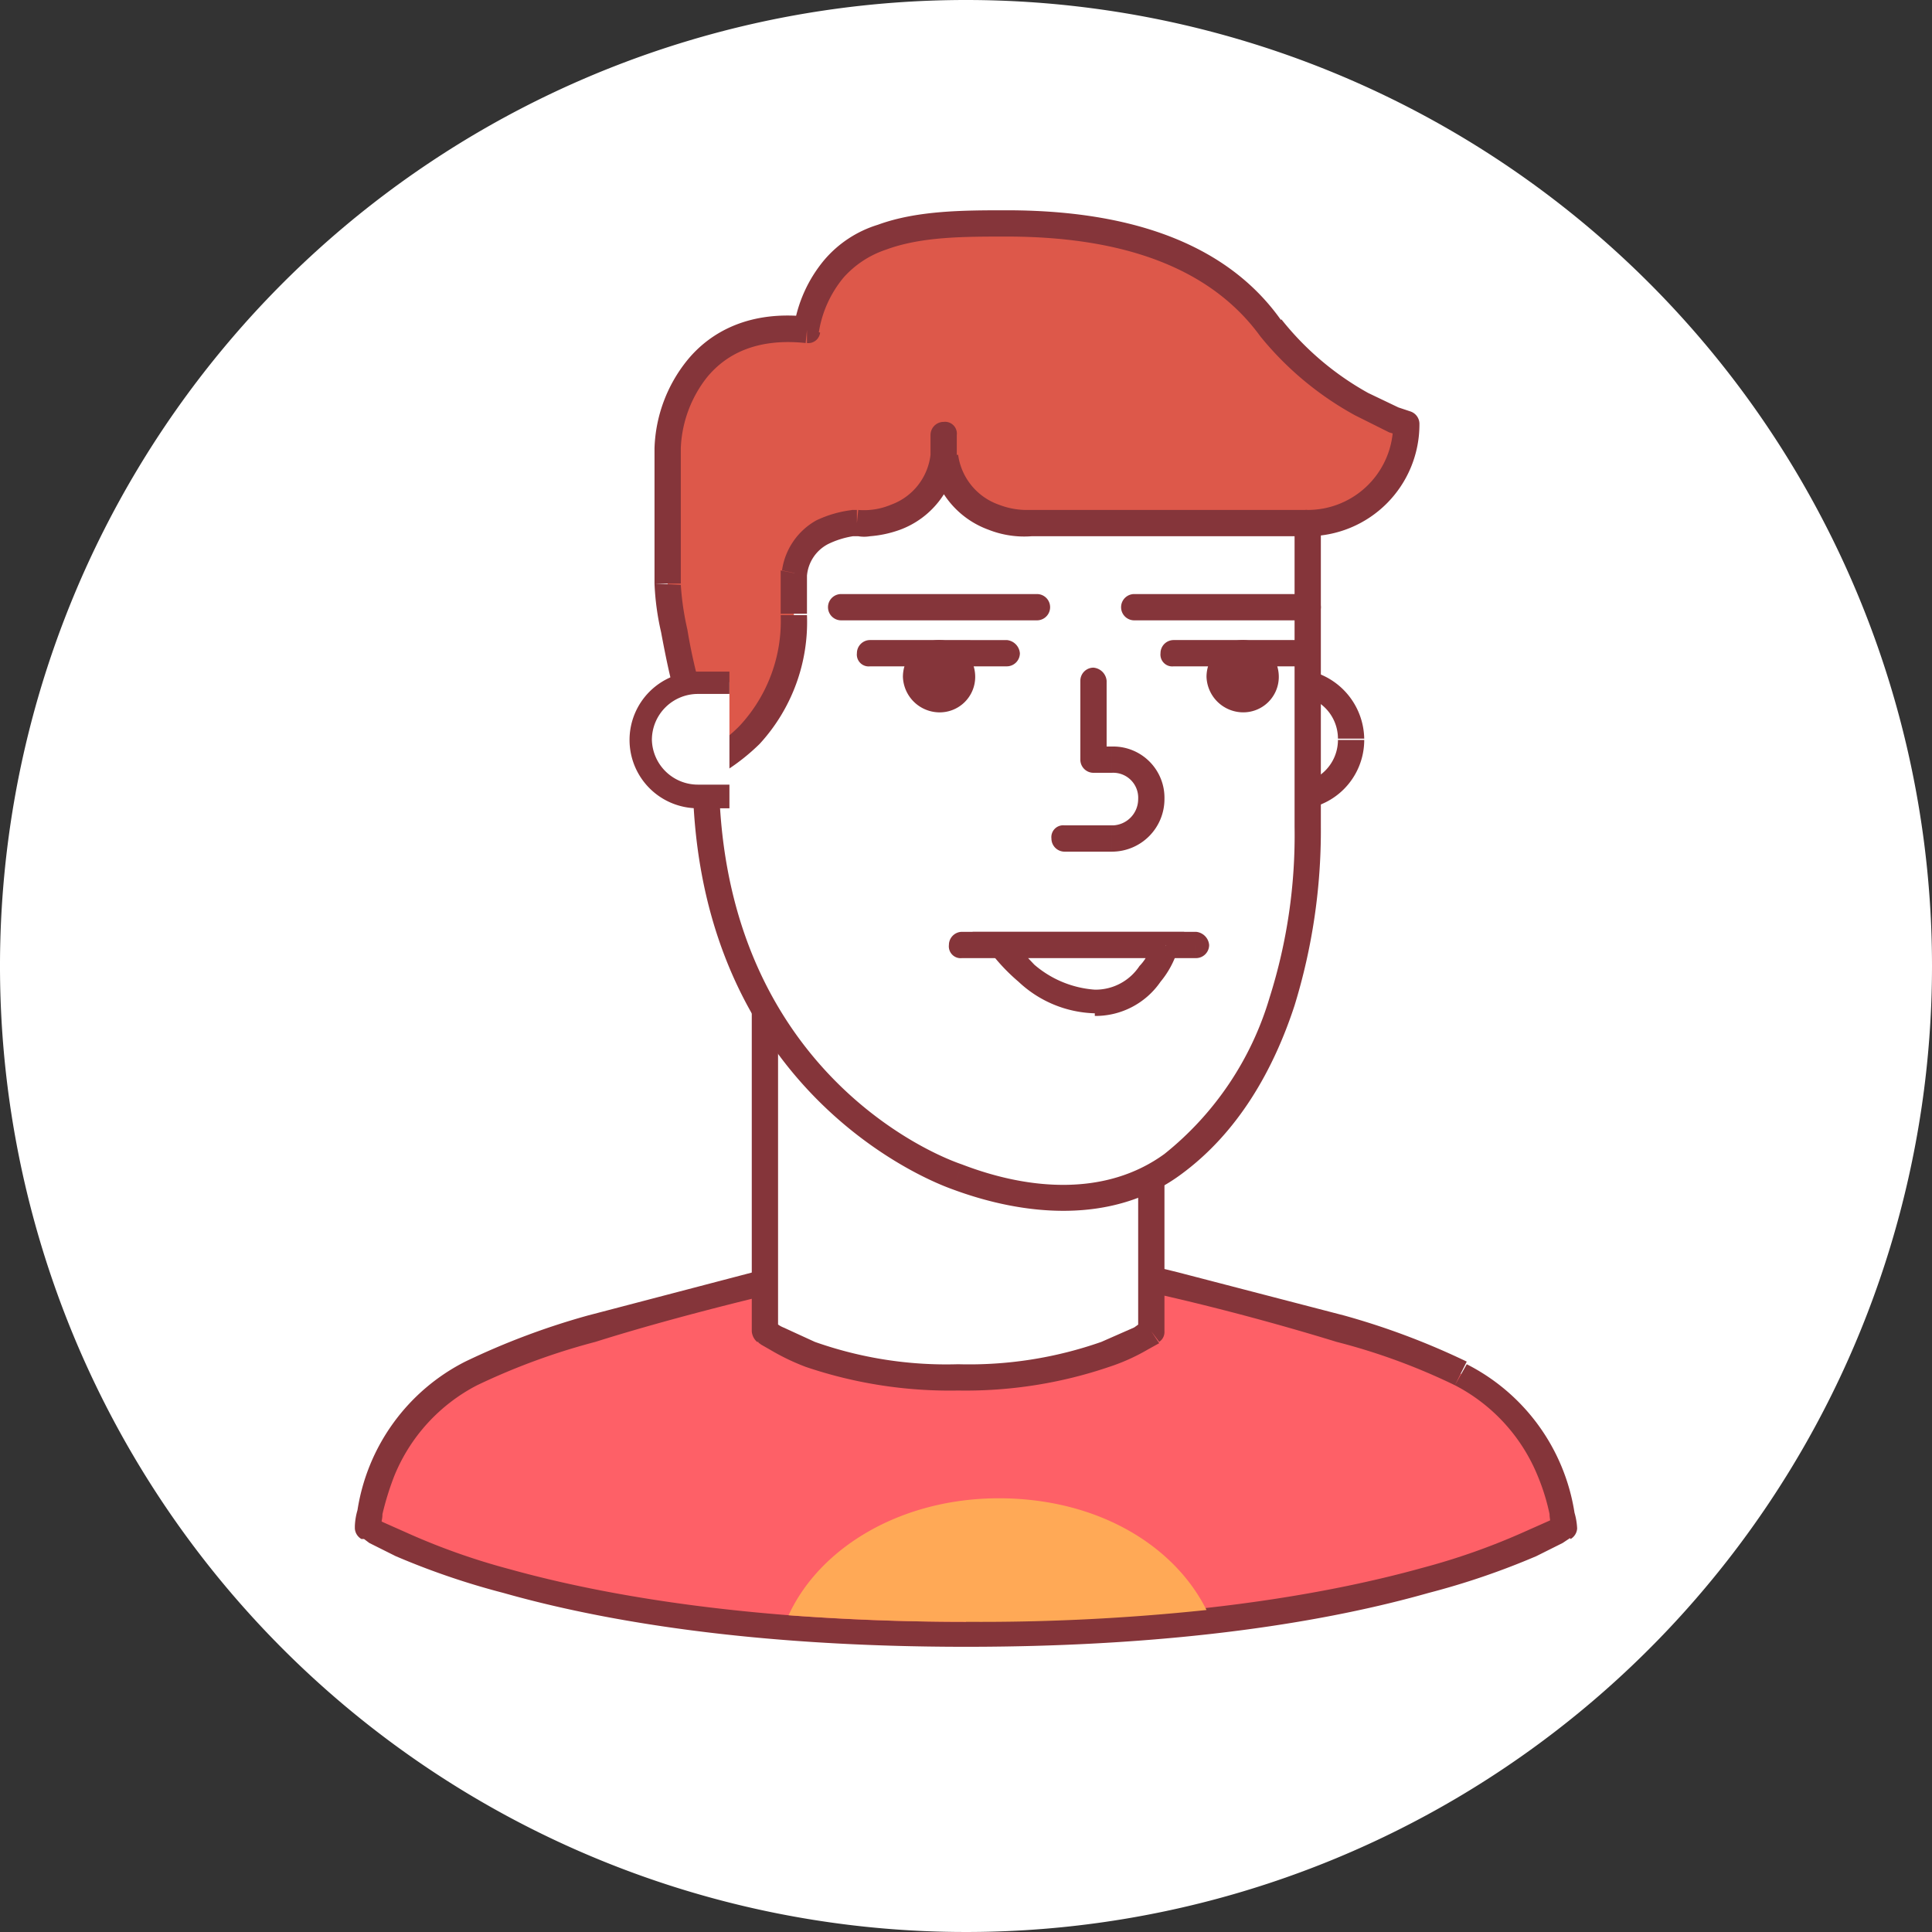 <?xml version="1.0" encoding="utf-8"?>
<svg viewBox="0 0 147 147" xmlns="http://www.w3.org/2000/svg" xmlns:xlink="http://www.w3.org/1999/xlink">
  <rect x="0" y="0" width="147" height="147" fill="#333333" stroke="none"/>
  <defs>
    <style>.cls-1{fill:#f2ddc9;}.cls-2{fill:#fe6067;}.cls-3{fill:#85353a;}.cls-4{fill:#ffa956;}.cls-5{fill:#fff;}.cls-6{fill:#dd584a;}</style>
    <symbol id="head7" data-name="head7" viewBox="0 0 147 147">
      <g id="head7-3" data-name="head7">
        <path id="path0_fill" data-name="path0 fill" class="cls-1" d="M147,73.5A73.5,73.5,0,1,1,73.5,0,73.5,73.5,0,0,1,147,73.5Z" style="fill: rgb(255, 255, 255);"/>
        <path id="path154_fill" data-name="path154 fill" class="cls-2" d="M73.3,94.1s30.2,6.2,37.8,10.4a14.8,14.8,0,0,1,7.9,11.8s-12.9,8.1-45.5,8.1S28,116.3,28,116.3a14.8,14.8,0,0,1,7.9-11.8C43.6,100.3,73.3,94.1,73.3,94.1Z"/>
        <path id="path155_stroke" data-name="path155 stroke" class="cls-3" d="M73.3,94.1l.2-1h-.4ZM119,116.3l.5.8a1,1,0,0,0,.5-.8Zm-91,0H27a1,1,0,0,0,.5.8l.5-.8Zm7.9-11.8-.5-.9h0ZM73.3,94.1l-.2,1h.1l1.2.2,14.7,3.4c4.3,1,8.7,2.2,12.6,3.4a47.6,47.6,0,0,1,9,3.3l.9-1.8a56.2,56.2,0,0,0-9.3-3.5L89.6,96.8c-5.3-1.3-10.6-2.6-16-3.7h-.1l-.2,1Zm37.4,11.3a13.5,13.5,0,0,1,6.3,6.9,16.1,16.1,0,0,1,.9,2.9c0,.3.1.7.1,1.1h2a5,5,0,0,0-.2-1.2,15.3,15.3,0,0,0-8.2-11.3Zm8.3,10.9-.5-.9h0l-.6.3-1.8.8a51.1,51.1,0,0,1-7.9,2.8c-7.2,2-18.5,4-34.7,4v2c16.4,0,27.8-2,35.2-4.1a57.5,57.5,0,0,0,8.2-2.8l2-1,.6-.4h0Zm-45.5,7.1c-16.2,0-27.5-2-34.7-4a51.1,51.1,0,0,1-7.9-2.8l-1.8-.8-.6-.4-.5.9-.5.8h.2l.4.3,2,1a57.5,57.5,0,0,0,8.2,2.8c7.4,2.1,18.8,4.1,35.2,4.1v-2ZM28,116.3h1V116c0-.2.1-.4.1-.8a21.8,21.8,0,0,1,.9-2.9,13.5,13.5,0,0,1,6.3-6.9l-.9-1.8a15.3,15.3,0,0,0-8.2,11.3,5,5,0,0,0-.2,1.2v.2h1Zm8.3-10.9a50.5,50.5,0,0,1,9-3.3c3.8-1.2,8.3-2.4,12.4-3.4s10.5-2.5,15.8-3.6h0l-.2-1-.2-1H73l-1.2.3c-4.8,1-9.7,2.2-14.5,3.4l-12.6,3.3a56.2,56.2,0,0,0-9.3,3.5Z"/>
        <path id="path314_fill" data-name="path314 fill" class="cls-4" d="M91.8,122.5a163.3,163.3,0,0,1-18.3.9c-4.9,0-9.4-.2-13.5-.5,2.4-5.2,8.6-8.9,16-8.9S89.3,117.5,91.8,122.5Z"/>
        <path id="path156_fill" data-name="path156 fill" class="cls-5" d="M87.6,101.3s-4.4,3.5-14.7,3.5-14.7-3.5-14.7-3.5V60.6H87.6Z"/>
        <path id="path157_stroke" data-name="path157 stroke" class="cls-3" d="M87.6,101.3l.6.8a.9.9,0,0,0,.4-.8Zm-29.4,0h-1a1.2,1.2,0,0,0,.4.8Zm0-40.7v-1a1,1,0,0,0-1,1Zm29.4,0h1a.9.9,0,0,0-1-1Zm0,40.7-.6-.8h0l-.7.5-2.5,1.1a30.4,30.4,0,0,1-10.9,1.7v2A33.9,33.9,0,0,0,84.4,104a15.1,15.1,0,0,0,2.9-1.3l.9-.5h0Zm-14.7,2.5A30,30,0,0,1,62,102.1L59.6,101a1.8,1.8,0,0,1-.7-.5h0l-.7.8-.6.8h.1c0,.1.1.1.2.2l.7.4a17.2,17.2,0,0,0,2.7,1.3,34.1,34.1,0,0,0,11.6,1.8Zm-13.7-2.5V60.6h-2v40.7Zm-1-39.7H87.6v-2H58.2Zm28.4-1v40.7h2V60.6Z"/>
        <path id="path12_fill" data-name="path12 fill" class="cls-5" d="M98.5,60.6a4.3,4.3,0,0,0,4.3-4.3h0a4.4,4.4,0,0,0-4.3-4.4H96.1v8.7Z"/>
        <path id="path13_stroke" data-name="path13 stroke" class="cls-3" d="M96.1,51.9v-1a1,1,0,0,0-1,1Zm0,8.7h-1a1,1,0,0,0,1,1Zm2.4,1a5.3,5.3,0,0,0,5.3-5.3h-2a3.3,3.3,0,0,1-3.3,3.3h0v2Zm5.3-5.3a5.4,5.4,0,0,0-5.3-5.4h0v2a3.3,3.3,0,0,1,3.3,3.3h2Zm-5.3-5.4H96.1v2h2.4v-2Zm-3.4,1v8.7h2V51.9Zm1,9.7h2.4v-2H96.1Z"/>
        <path id="path14_fill" data-name="path14 fill" class="cls-5" d="M53.7,32.2V58.7c0,21.8,15.2,29.4,19.1,30.9s11.6,2.5,16.4-1S96,81,97.6,76.2a46,46,0,0,0,1.9-13.3V32.2Z"/>
        <path id="path15_stroke" data-name="path15 stroke" class="cls-3" d="M72.8,89.6l.4-1h0Zm16.4-1-.6-.8h0Zm8.4-12.4.9.3h0Zm1.9-44h1v-1h-1Zm-46.8,0V58.7h2V32.2Zm0,26.5c0,22.4,15.6,30.3,19.8,31.8l.7-1.9C69.4,87.3,54.7,80,54.7,58.7ZM72.5,90.5c5.4,2,12.1,2.7,17.3-1.1l-1.2-1.6c-4.4,3.2-10.2,2.8-15.4.8Zm17.3-1.1c4.4-3.2,7.1-8,8.7-12.9l-1.9-.6a23.9,23.9,0,0,1-8,11.9Zm8.7-12.9a45.3,45.3,0,0,0,2-13.6h-2a40.9,40.9,0,0,1-1.9,13l1.9.6Zm2-13.6V32.2h-2V62.9Zm-1-31.7H53.7v2H99.5Z"/>
        <path id="path23_stroke" data-name="path23 stroke" class="cls-3" d="M81,62.8a.9.9,0,0,0-1,1,1,1,0,0,0,1,1Zm2.2-5h-1a1,1,0,0,0,1,1Zm1-6a1.1,1.1,0,0,0-1-1,1,1,0,0,0-1,1ZM81,64.8h3.6v-2H81Zm3.6,0a4,4,0,0,0,4-4h-2a2,2,0,0,1-1.9,2h-.1v2Zm4-4a3.9,3.9,0,0,0-3.9-4h-.1v2a1.9,1.9,0,0,1,2,2Zm-4-4H83.2v2h1.4Zm-.4,1v-6h-2v6Z"/>
        <path id="path24_fill" data-name="path24 fill" class="cls-3" d="M73.2,51.5a1.8,1.8,0,0,1-1.8,1.7,1.8,1.8,0,0,1-1.7-1.7,1.8,1.8,0,0,1,1.7-1.8,1.8,1.8,0,0,1,1.8,1.8Z"/>
        <path id="path25_stroke" data-name="path25 stroke" class="cls-3" d="M72.2,51.5a.7.7,0,0,1-.8.7v2a2.7,2.7,0,0,0,2.8-2.7Zm-.8.7a.7.7,0,0,1-.7-.7h-2a2.8,2.8,0,0,0,2.7,2.7Zm-.7-.7a.8.8,0,0,1,.7-.8v-2a2.8,2.8,0,0,0-2.7,2.8Zm.7-.8a.7.7,0,0,1,.8.8h2a2.8,2.8,0,0,0-2.7-2.8h-.1Z"/>
        <path id="path26_stroke" data-name="path26 stroke" class="cls-3" d="M66.2,48.7a1,1,0,0,0-1,1,.9.9,0,0,0,1,1Zm10.4,2a1,1,0,0,0,1-1,1.1,1.1,0,0,0-1-1Zm-10.4,0H76.6v-2H66.2Z"/>
        <path id="path27_fill" data-name="path27 fill" class="cls-3" d="M96.3,51.5a1.8,1.8,0,0,1-1.7,1.7,1.8,1.8,0,0,1-1.8-1.7,1.8,1.8,0,0,1,1.8-1.8,1.8,1.8,0,0,1,1.7,1.8Z"/>
        <path id="path28_stroke" data-name="path28 stroke" class="cls-3" d="M95.3,51.5a.7.7,0,0,1-.7.7v2a2.7,2.7,0,0,0,2.7-2.7Zm-.7.7a.8.8,0,0,1-.8-.7h-2a2.8,2.8,0,0,0,2.8,2.7Zm-.8-.7a.9.9,0,0,1,.8-.8v-2a2.8,2.8,0,0,0-2.8,2.8Zm.8-.8a.8.8,0,0,1,.7.8h2a2.8,2.8,0,0,0-2.7-2.8Z"/>
        <path id="path29_stroke" data-name="path29 stroke" class="cls-3" d="M89.3,48.7a1,1,0,0,0-1,1,.9.9,0,0,0,1,1Zm9.2,2a.9.9,0,0,0,1-1,1,1,0,0,0-1-1Zm-9.2,0h9.2v-2H89.3Z"/>
        <path id="path158_stroke" data-name="path158 stroke" class="cls-3" d="M64,45.2a1,1,0,0,0,0,2Zm14.9,2a1,1,0,0,0,0-2ZM64,47.2H78.9v-2H64Z"/>
        <path id="path31_stroke" data-name="path31 stroke" class="cls-3" d="M86.3,45.2a1,1,0,0,0,0,2Zm13.2,2a1,1,0,0,0,0-2Zm-13.2,0H99.5v-2H86.3Z"/>
        <path id="path32_fill" data-name="path32 fill" class="cls-6" d="M107,32.3A23.5,23.5,0,0,1,96.7,25c-3.1-4.4-9-8-20.1-8-6.4,0-13.8,0-15.2,8.1-8.2-.9-10.6,5.7-10.6,9V44.4c0,3.3,2.9,13.7,2.9,13.7s6.7-2.4,6.7-11.4V43.6a4.6,4.6,0,0,1,4.5-3.8h.3s5.6.4,6.6-5v0c1,5.4,6.7,5,6.7,5h21a7.6,7.6,0,0,0,7.5-7.5Z"/>
        <path id="path33_stroke" data-name="path33 stroke" class="cls-3" d="M107,32.3h1a1,1,0,0,0-.7-1ZM96.7,25l-.8.6h0l.8-.6Zm-35.3.1v1a.9.9,0,0,0,1-.8Zm-7.7,33-.9.3a1,1,0,0,0,1.2.7h.1Zm6.7-14.5-1-.2v.2Zm4.5-3.8v-1h-.1Zm.3,0v-1h-.1Zm6.6-5h0Zm1-1.7a.9.9,0,0,0-1-1,1,1,0,0,0-1,1Zm-1,1.7h0Zm6.7,5v-1h-.1v1Zm21,0v1a1,1,0,0,0,1-1Zm0,0v-1a.9.9,0,0,0-1,1h1Zm7.5-7.5.3-1h0l-.9-.3-2.3-1.1a22.1,22.1,0,0,1-6.6-5.6l-1.6,1.3a24.3,24.3,0,0,0,7.2,6l2.6,1.3,1,.3h.1Zm-9.5-7.9C94.2,19.7,88,16,76.6,16v2c10.9,0,16.4,3.6,19.3,7.6ZM76.6,16c-3.2,0-6.8,0-9.8,1.1a8.7,8.7,0,0,0-4.1,2.7,10.5,10.5,0,0,0-2.3,5.1l1.9.4a8.6,8.6,0,0,1,1.9-4.2A7.5,7.5,0,0,1,67.4,19c2.7-1,5.9-1,9.2-1V16ZM61.5,24.1c-4.4-.5-7.4,1.1-9.2,3.3a11.2,11.2,0,0,0-2.5,6.7h2a9.3,9.3,0,0,1,2-5.4c1.4-1.7,3.7-3,7.5-2.6l.2-2Zm-11.7,10V44.4h2V34.1Zm0,10.3a20,20,0,0,0,.5,3.7c.3,1.6.6,3.1,1,4.6l1.5,5.7h0l.9-.3,1-.3h0c-.2-.5-.3-1-.5-1.5l-.9-3.9a40.8,40.8,0,0,1-1-4.5,21.1,21.1,0,0,1-.5-3.4Zm3.9,13.7.4,1h.1l1.1-.5a15.7,15.7,0,0,0,2.5-2,13.7,13.7,0,0,0,3.6-9.8h-2a11.7,11.7,0,0,1-3.1,8.4,10,10,0,0,1-2,1.6l-.9.5h0Zm7.7-11.4V44.9h-2v1.8Zm0-1.8Zm0,0V43.6h-2v1.3Zm0-1.1A3,3,0,0,1,63,41.4a6.7,6.7,0,0,1,1.9-.6v-2a8.7,8.7,0,0,0-2.8.8,5.2,5.2,0,0,0-2.6,3.8Zm3.5-3h.3v-2h-.3Zm.3-1v1h.1a2.7,2.7,0,0,0,.9,0,8.6,8.6,0,0,0,2.3-.5,6.7,6.7,0,0,0,4.3-5.4l-2-.3a4.6,4.6,0,0,1-3,3.8,5.3,5.3,0,0,1-2.5.4h0Zm7.6-5V33.1h-2v1.7Zm-2-1.7v1.7h2V33.1Zm0,1.8a6.8,6.8,0,0,0,4.4,5.4,7.4,7.4,0,0,0,3.3.5h0s.1,0,0-1v-1h-.2a5.9,5.9,0,0,1-2.3-.4,4.7,4.7,0,0,1-3.1-3.8Zm7.7,5.9h21v-2h-21Zm21-1h0Zm0,1a8.5,8.5,0,0,0,8.5-8.5h-2a6.5,6.5,0,0,1-6.5,6.5Z"/>
        <path id="path35_stroke" data-name="path35 stroke" class="cls-3" d="M73.2,70.9a1,1,0,0,0-1,1,.9.9,0,0,0,1,1Zm17.8,2a1,1,0,0,0,1-1,1.1,1.1,0,0,0-1-1Zm-17.8,0h9.2v-2H73.2Zm9.2,0H91v-2H82.4Z"/>
        <path id="path36_fill" data-name="path36 fill" class="cls-5" d="M76,71.9H88.7s-1.3,4.4-5.4,4.4S76,71.9,76,71.9Z"/>
        <path id="path37_stroke" data-name="path37 stroke" class="cls-3" d="M76,71.9v-1H74l1.2,1.6Zm12.7,0,1,.3.4-1.3H88.7Zm-5.4,4.4v0ZM76,72.9H88.7v-2H76Zm12.7-1-.9-.3h0l-.3.6a3.5,3.5,0,0,1-.8,1.3,4,4,0,0,1-3.4,1.8v2a6,6,0,0,0,5-2.6,7,7,0,0,0,1.3-2.4h.1l-1-.3Zm-5.4,3.4a7.9,7.9,0,0,1-4.6-1.9l-1.8-1.9c0-.1-.1-.1-.1-.2l-.8.6-.8.6h.2a14.5,14.5,0,0,0,2.1,2.2,8.8,8.8,0,0,0,5.8,2.4Z"/>
        <path id="path38_fill" data-name="path38 fill" class="cls-5" d="M53.1,51.9a4.3,4.3,0,0,0-4.3,4.3h0a4.3,4.3,0,0,0,4.3,4.3h2.4V51.9Z"/>
        <path id="path39_fill" data-name="path39 fill" class="cls-3" d="M55.5,61.5H53.1a5.2,5.2,0,0,1-5.2-5.2,5.2,5.2,0,0,1,5.2-5.2h2.4v1.7H53.1a3.5,3.5,0,0,0-3.5,3.5,3.5,3.5,0,0,0,3.5,3.4h2.4Z"/>
      </g>
    </symbol>
  </defs>
  <title>head7</title>
  <g id="Layer_2" data-name="Layer 2">
    <g id="Layer_1-2" data-name="Layer 1">
      <use width="147" height="147" transform="matrix(1, 0, 0, 1, 0, 0)" xlink:href="#head7"/>
    </g>
  </g>
</svg>